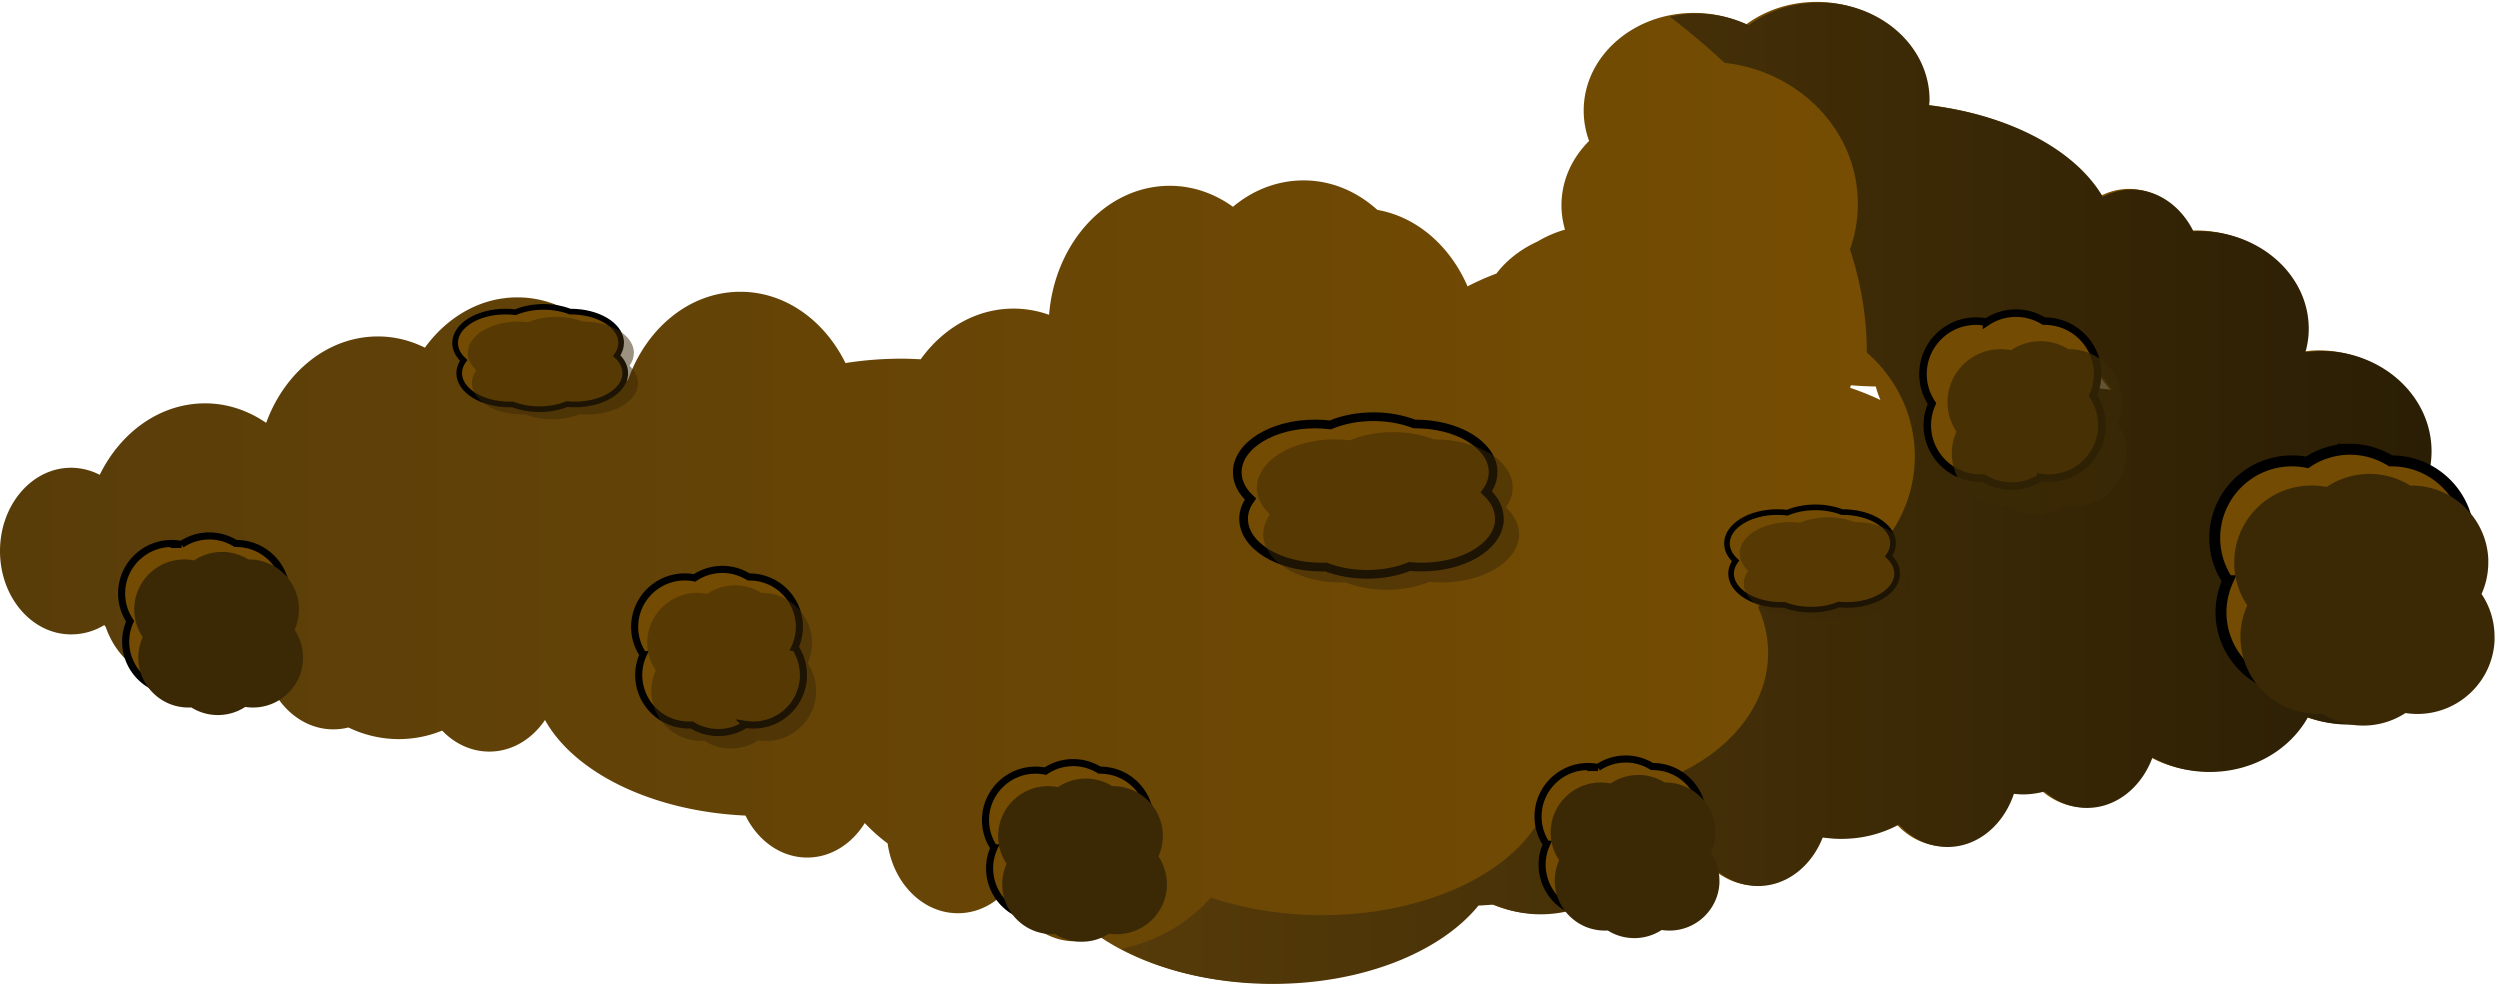 <svg width="376" height="148" xmlns="http://www.w3.org/2000/svg"><defs><linearGradient x1="-.001%" y1="-96.298%" x2="99.999%" y2="-96.298%" id="a"><stop stop-color="#593D09" offset="0%"/><stop stop-color="#7F5200" offset="100%"/></linearGradient><linearGradient x1="0%" y1="-96.365%" x2="100%" y2="-96.365%" id="b"><stop stop-color="#563B09" offset="0%"/><stop stop-color="#291D04" offset="100%"/></linearGradient></defs><g fill="none" fill-rule="evenodd"><path d="M273.222.13c-4.047 0-7.747 1.272-10.625 3.406a18.252 18.252 0 00-7.844-1.75c-9.153 0-16.562 6.581-16.562 14.688 0 1.588.285 3.13.812 4.562-2.582 2.588-4.156 5.962-4.156 9.688 0 1.26.194 2.489.531 3.656a17.312 17.312 0 00-4.125 1.781c-2.471 1.13-4.604 2.754-6.156 4.781-.003.001.003.03 0 .031-1.545.58-3 1.221-4.375 1.938-2.618-6.062-7.616-10.46-13.562-11.5-3.08-2.779-6.907-4.438-11.094-4.438-3.958 0-7.635 1.46-10.625 3.97-2.772-1.99-6.012-3.157-9.5-3.157-9.503 0-17.295 8.533-18.156 19.406a15.844 15.844 0 00-5.344-.937c-5.605 0-10.621 2.965-13.969 7.625-.924-.046-1.87-.094-2.812-.094a54.9 54.9 0 00-8.5.656c-3.154-6.401-9.052-10.718-15.813-10.718-7.67 0-14.238 5.549-16.937 13.406-2.87-7.403-9.204-12.563-16.594-12.563-5.575 0-10.559 2.946-13.906 7.563-2.177-1.075-4.553-1.688-7.063-1.688-7.538 0-14.029 5.36-16.812 13-2.703-1.854-5.83-2.937-9.188-2.937-6.773 0-12.694 4.329-15.844 10.75a9.458 9.458 0 00-4.312-1.063C4.782 70.192.003 75.8.003 82.724c0 6.924 4.78 12.53 10.688 12.53a9.515 9.515 0 005-1.405c.063.11.153.203.219.312 1.4 4.023 4.533 6.993 8.312 7.656 2.051.936 4.291 1.469 6.625 1.469 3.28 0 6.34-1.037 9-2.812 1.288 5.228 5.405 9.062 10.281 9.062.783 0 1.547-.094 2.282-.281a17.391 17.391 0 007.593 1.75 17.32 17.32 0 006.5-1.281c1.887 1.964 4.369 3.156 7.094 3.156 3.396 0 6.415-1.859 8.375-4.75 4.403 7.92 16.109 13.738 30.156 14.375 1.845 3.768 5.308 6.312 9.282 6.312 3.562 0 6.711-2.05 8.656-5.187a25.071 25.071 0 003.437 3.062c.83 5.957 5.245 10.5 10.563 10.5 2.895 0 5.511-1.342 7.437-3.531l.282.031c1.61 4.534 5.422 7.719 9.875 7.719 1.278 0 2.52-.268 3.656-.75 6.333 4.341 15.515 7.062 25.719 7.062 13.526 0 25.215-4.79 30.906-11.78a55.991 55.991 0 002.312-.157c2.14.918 4.51 1.469 7.032 1.469 6.913 0 12.827-3.864 15.312-9.344a25.81 25.81 0 001.188-.969c.906.14 1.83.25 2.78.25a18.14 18.14 0 004.157-.5c1.845 3.768 5.308 6.313 9.281 6.313 4.317 0 8.028-2.998 9.719-7.313.926.142 1.872.219 2.844.219 3.162 0 6.111-.796 8.625-2.156 1.913 2.1 4.484 3.375 7.312 3.375 4.54 0 8.416-3.323 9.969-8 .447.046.888.093 1.344.093 1.123 0 2.22-.162 3.281-.437 1.782 1.556 3.982 2.469 6.375 2.469 4.41 0 8.207-3.129 9.844-7.594 2.51 1.395 5.468 2.187 8.625 2.187 6.44 0 12.007-3.33 14.75-8.218a18.025 18.025 0 006.219 1.093c9.152 0 16.562-6.756 16.562-15.093 0-.988-.114-1.94-.312-2.875 1.275-2.14 2-4.582 2-7.188 0-4.866-2.544-9.177-6.47-11.937.382-1.27.595-2.62.595-4 0-8.338-7.441-15.094-16.594-15.094-.81 0-1.597.085-2.375.187.32-1.138.5-2.305.5-3.53 0-8.107-7.41-14.688-16.563-14.688-.264 0-.52.02-.781.03-1.848-3.753-5.317-6.28-9.281-6.28-1.55 0-3.015.4-4.344 1.093-4.103-7.03-14-12.34-26.125-13.75.017-.27.063-.537.063-.812 0-8.106-7.41-14.656-16.563-14.656zm41.719 54.687c.618 1.318 1.467 2.534 2.469 3.625a54.926 54.926 0 00-2.813-.281c.245-1.003.344-2.026.344-3.094 0-.084.002-.166 0-.25zm-36.563 2.969c1.228.108 2.485.162 3.75.188.16.7.419 1.37.688 2.03-1.43-.692-2.965-1.295-4.563-1.843.04-.125.09-.249.125-.375z" fill="url(#a)" transform="translate(-.003 .158)"/><path d="M273.645.228c-4.047 0-7.747 1.272-10.625 3.406a18.252 18.252 0 00-7.844-1.75c-1.396 0-2.736.18-4.031.47a104.533 104.533 0 018.219 6.937c11.3 1.245 20.062 10.258 20.062 21.218 0 2.39-.419 4.699-1.187 6.844 1.645 5.01 2.531 10.165 2.531 15.438v.062c4.45 3.904 7.219 9.45 7.219 15.625 0 11.705-10.002 21.235-22.406 21.406-.378.436-.766.881-1.157 1.313.968 2.144 1.5 4.456 1.5 6.844 0 11.811-12.82 21.375-28.656 21.375-1.409 0-2.802-.073-4.156-.22-2.43 10.343-16.843 18.282-34.25 18.282-6.077 0-11.787-.956-16.75-2.656-3.31 3.805-8.044 6.586-13.469 7.719 6.095 3.305 14.066 5.28 22.813 5.28 13.526 0 25.215-4.79 30.906-11.78a55.558 55.558 0 002.312-.157c2.14.918 4.51 1.47 7.032 1.47 6.913 0 12.827-3.865 15.312-9.345.415-.321.803-.632 1.188-.968.906.14 1.83.25 2.78.25a18.14 18.14 0 004.157-.5c1.845 3.768 5.308 6.312 9.281 6.312 4.317 0 8.028-2.998 9.719-7.312.926.142 1.872.218 2.844.218 3.162 0 6.111-.795 8.625-2.156 1.913 2.1 4.484 3.375 7.312 3.375 4.54 0 8.416-3.323 9.969-8 .447.047.888.094 1.344.094 1.123 0 2.22-.163 3.281-.438 1.782 1.556 3.982 2.47 6.375 2.47 4.41 0 8.207-3.13 9.844-7.595 2.51 1.395 5.468 2.188 8.625 2.188 6.44 0 12.007-3.33 14.75-8.219a18.025 18.025 0 006.219 1.094c9.152 0 16.562-6.756 16.562-15.094 0-.988-.114-1.94-.312-2.875 1.275-2.139 2-4.582 2-7.187 0-4.867-2.544-9.177-6.47-11.938.382-1.27.595-2.62.595-4 0-8.338-7.441-15.094-16.594-15.094-.81 0-1.597.085-2.375.188.32-1.138.5-2.306.5-3.531 0-8.106-7.41-14.688-16.563-14.688-.264 0-.52.02-.781.031-1.848-3.754-5.317-6.281-9.281-6.281-1.55 0-3.015.4-4.344 1.094-4.103-7.03-14-12.34-26.125-13.75.017-.271.063-.538.063-.813 0-8.106-7.41-14.656-16.563-14.656zm41.719 54.688c.618 1.317 1.467 2.534 2.469 3.625a54.792 54.792 0 00-2.813-.282c.245-1.003.344-2.025.344-3.093 0-.084.002-.166 0-.25z" fill="url(#b)" transform="translate(-.003 .158)"/><path d="M161.417 114.698c1.451 0 2.805.421 3.954 1.133h.1c4.024 0 7.318 3.157 7.52 7.13.007.13 0 .26 0 .39 0 1.089-.24 2.12-.656 3.054a7.462 7.462 0 011.267 4.177c0 .13.007.26 0 .388-.202 3.975-3.496 7.131-7.52 7.131-.398 0-.785-.03-1.166-.089a7.504 7.504 0 01-4.11 1.222 7.502 7.502 0 01-3.999-1.144 7.274 7.274 0 01-.444.011c-4.154 0-7.53-3.365-7.53-7.52 0-1.094.244-2.13.666-3.065a7.414 7.414 0 01-1.278-4.165c0-4.155 3.377-7.52 7.531-7.52.507 0 1 .05 1.477.144a7.466 7.466 0 014.188-1.277h0z" stroke="#000" stroke-width="1.066" fill="#734B02"/><path d="M163.317 117.1c1.45 0 2.805.42 3.954 1.132h.1c4.024 0 7.318 3.157 7.52 7.131.006.128 0 .259 0 .389 0 1.089-.24 2.12-.656 3.054a7.462 7.462 0 011.266 4.177c0 .13.007.26 0 .388-.201 3.975-3.495 7.131-7.52 7.131a7.6 7.6 0 01-1.166-.088 7.504 7.504 0 01-4.11 1.221 7.502 7.502 0 01-3.998-1.144 7.274 7.274 0 01-.444.011c-4.155 0-7.531-3.365-7.531-7.52 0-1.094.245-2.13.666-3.065a7.414 7.414 0 01-1.277-4.165c0-4.155 3.376-7.52 7.53-7.52.508 0 1 .05 1.478.144a7.466 7.466 0 014.188-1.277z" fill="#3B2906"/><path d="M244.517 114.155c1.451 0 2.806.422 3.954 1.133h.1c4.025 0 7.319 3.157 7.52 7.131.007.128 0 .259 0 .389 0 1.089-.24 2.12-.655 3.054a7.462 7.462 0 011.266 4.177c0 .13.007.26 0 .388-.201 3.975-3.495 7.131-7.52 7.131-.397 0-.785-.03-1.166-.089a7.504 7.504 0 01-4.11 1.222 7.502 7.502 0 01-3.998-1.144 7.274 7.274 0 01-.445.011c-4.154 0-7.53-3.365-7.53-7.52 0-1.094.244-2.13.666-3.065a7.414 7.414 0 01-1.277-4.165c0-4.155 3.376-7.52 7.53-7.52.508 0 1 .05 1.478.144a7.466 7.466 0 014.187-1.277h0z" stroke="#000" stroke-width="1.066" fill="#734B02"/><path d="M246.417 116.556c1.451 0 2.805.422 3.954 1.133h.1c4.025 0 7.318 3.157 7.52 7.131.007.128 0 .26 0 .389 0 1.089-.24 2.12-.655 3.054a7.462 7.462 0 011.266 4.177c0 .13.007.26 0 .389-.202 3.974-3.495 7.13-7.52 7.13a7.6 7.6 0 01-1.166-.088 7.504 7.504 0 01-4.11 1.221 7.502 7.502 0 01-3.999-1.144 7.274 7.274 0 01-.444.011c-4.154 0-7.53-3.365-7.53-7.52 0-1.093.244-2.129.666-3.065a7.414 7.414 0 01-1.278-4.165c0-4.154 3.377-7.52 7.531-7.52.507 0 1 .05 1.477.145a7.466 7.466 0 014.188-1.278z" fill="#3B2906"/><path d="M353.451 67.57c2.239 0 4.328.65 6.1 1.748h.155c6.208 0 11.29 4.87 11.6 11.001.011.198 0 .4 0 .6 0 1.68-.37 3.271-1.01 4.712a11.511 11.511 0 011.953 6.443c0 .2.011.402 0 .6-.31 6.131-5.392 11.001-11.6 11.001a11.71 11.71 0 01-1.8-.137 11.577 11.577 0 01-6.34 1.885c-2.264 0-4.383-.644-6.169-1.765a11.21 11.21 0 01-.685.017c-6.41 0-11.618-5.192-11.618-11.6 0-1.689.377-3.286 1.028-4.73a11.437 11.437 0 01-1.97-6.426c0-6.409 5.208-11.601 11.617-11.601.782 0 1.542.076 2.28.223a11.518 11.518 0 016.46-1.97h0z" stroke="#000" stroke-width="1.645" fill="#734B02"/><path d="M356.382 71.275c2.239 0 4.328.65 6.1 1.747h.155c6.208 0 11.29 4.87 11.6 11.002.011.197 0 .4 0 .6 0 1.68-.37 3.27-1.01 4.712a11.511 11.511 0 011.953 6.443c0 .2.01.402 0 .6-.31 6.13-5.392 11-11.601 11-.613 0-1.211-.046-1.8-.137a11.577 11.577 0 01-6.34 1.885c-2.263 0-4.383-.644-6.168-1.765-.227.014-.455.017-.686.017-6.409 0-11.618-5.192-11.618-11.6 0-1.689.378-3.286 1.028-4.73a11.438 11.438 0 01-1.97-6.426c0-6.409 5.209-11.6 11.618-11.6.782 0 1.541.076 2.279.222a11.518 11.518 0 016.46-1.97z" fill="#3B2906"/><path d="M303.21 47.096c1.538 0 2.974.447 4.192 1.202h.106c4.268 0 7.76 3.347 7.974 7.561.007.136 0 .275 0 .412a7.945 7.945 0 01-.695 3.24 7.912 7.912 0 011.343 4.428c0 .138.007.276 0 .412-.214 4.215-3.706 7.562-7.974 7.562-.421 0-.832-.032-1.236-.095a7.957 7.957 0 01-4.358 1.296 7.955 7.955 0 01-4.24-1.213c-.157.01-.313.012-.472.012-4.405 0-7.985-3.569-7.985-7.974 0-1.16.26-2.258.707-3.25a7.861 7.861 0 01-1.355-4.418c0-4.405 3.58-7.973 7.986-7.973.537 0 1.06.052 1.566.153a7.917 7.917 0 014.44-1.355h0z" stroke="#000" stroke-width="1.131" fill="#734B02"/><path d="M306.901 51.32c1.539 0 2.975.447 4.193 1.201h.106c4.268 0 7.76 3.347 7.974 7.562.007.136 0 .274 0 .412a7.945 7.945 0 01-.695 3.239 7.912 7.912 0 011.343 4.428c0 .138.007.277 0 .413-.214 4.214-3.706 7.561-7.974 7.561-.422 0-.833-.031-1.237-.094a7.957 7.957 0 01-4.358 1.296 7.956 7.956 0 01-4.24-1.214c-.156.01-.312.012-.47.012-4.406 0-7.986-3.568-7.986-7.974 0-1.16.26-2.258.706-3.25a7.861 7.861 0 01-1.354-4.417c0-4.405 3.58-7.974 7.985-7.974.538 0 1.06.053 1.567.153a7.917 7.917 0 014.44-1.354z" opacity=".802" fill="#3B2906"/><path d="M31.487 80.607c1.45 0 2.805.421 3.954 1.133h.1c4.024 0 7.318 3.156 7.52 7.13.007.13 0 .26 0 .39 0 1.089-.24 2.12-.656 3.054a7.462 7.462 0 011.267 4.177c0 .13.007.26 0 .388-.202 3.975-3.496 7.131-7.52 7.131-.398 0-.785-.03-1.166-.089a7.504 7.504 0 01-4.11 1.222A7.502 7.502 0 0126.877 104a7.274 7.274 0 01-.444.011c-4.154 0-7.531-3.365-7.531-7.52 0-1.094.245-2.13.666-3.065a7.414 7.414 0 01-1.277-4.165c0-4.155 3.377-7.52 7.53-7.52.508 0 1 .05 1.478.144a7.466 7.466 0 014.188-1.277h0z" stroke="#000" stroke-width="1.066" fill="#734B02"/><path d="M33.386 83.008c1.451 0 2.806.422 3.955 1.133h.1c4.024 0 7.318 3.157 7.52 7.131.006.128 0 .259 0 .389 0 1.089-.24 2.12-.656 3.054a7.462 7.462 0 011.266 4.177c0 .13.007.26 0 .388-.201 3.975-3.495 7.131-7.52 7.131a7.6 7.6 0 01-1.166-.088 7.504 7.504 0 01-4.11 1.221 7.502 7.502 0 01-3.998-1.144 7.274 7.274 0 01-.444.011c-4.155 0-7.531-3.365-7.531-7.52 0-1.094.244-2.13.666-3.065a7.414 7.414 0 01-1.277-4.165c0-4.155 3.376-7.52 7.53-7.52.508 0 1 .05 1.478.144a7.466 7.466 0 014.187-1.277z" fill="#3B2906"/><path d="M108.647 85.64c1.451 0 2.806.42 3.955 1.132h.1c4.024 0 7.318 3.157 7.52 7.131.006.128 0 .259 0 .389 0 1.089-.24 2.12-.656 3.054a7.462 7.462 0 011.266 4.177c0 .13.007.26 0 .389-.201 3.974-3.495 7.13-7.52 7.13-.397 0-.785-.03-1.166-.088a7.504 7.504 0 01-4.11 1.221 7.502 7.502 0 01-3.998-1.144 7.274 7.274 0 01-.445.011c-4.154 0-7.53-3.365-7.53-7.52 0-1.094.244-2.129.666-3.065a7.414 7.414 0 01-1.277-4.165c0-4.154 3.376-7.52 7.53-7.52.508 0 1 .05 1.478.144a7.466 7.466 0 014.187-1.277h0z" stroke="#000" stroke-width="1.066" fill="#734B02"/><path d="M110.547 88.04c1.451 0 2.805.422 3.954 1.133h.1c4.025 0 7.319 3.157 7.52 7.131.007.128 0 .26 0 .389 0 1.089-.24 2.12-.655 3.055a7.462 7.462 0 011.266 4.176c0 .13.007.26 0 .389-.202 3.974-3.495 7.13-7.52 7.13a7.6 7.6 0 01-1.166-.088 7.504 7.504 0 01-4.11 1.222 7.502 7.502 0 01-3.999-1.145 7.274 7.274 0 01-.444.012c-4.154 0-7.53-3.366-7.53-7.52 0-1.094.244-2.13.666-3.066a7.414 7.414 0 01-1.278-4.165c0-4.154 3.377-7.52 7.531-7.52.507 0 1 .05 1.478.145a7.466 7.466 0 014.187-1.278z" fill-opacity=".507" fill="#3B2906"/><path d="M273.038 76.304c1.463 0 2.828.264 3.986.71h.101c4.057 0 7.378 1.98 7.581 4.473.007.08 0 .162 0 .244 0 .683-.242 1.33-.66 1.916.808.75 1.276 1.647 1.276 2.619 0 .081.007.163 0 .244-.203 2.492-3.524 4.472-7.581 4.472-.401 0-.792-.019-1.176-.056-1.19.484-2.616.767-4.143.767-1.48 0-2.865-.262-4.032-.718-.148.006-.297.007-.447.007-4.189 0-7.593-2.11-7.593-4.716 0-.686.247-1.336.672-1.923-.81-.748-1.288-1.641-1.288-2.612 0-2.606 3.405-4.716 7.593-4.716.51 0 1.007.03 1.489.09 1.208-.505 2.656-.8 4.222-.8h0z" stroke="#000" stroke-width=".848" fill="#734B02"/><path d="M274.953 77.81c1.463 0 2.828.264 3.986.71h.101c4.057 0 7.378 1.98 7.581 4.473.007.08 0 .162 0 .244 0 .683-.241 1.33-.66 1.916.808.75 1.276 1.647 1.276 2.619 0 .081.007.163 0 .244-.203 2.492-3.524 4.472-7.58 4.472-.402 0-.793-.019-1.177-.056-1.19.483-2.616.767-4.143.767-1.48 0-2.864-.262-4.031-.718-.149.006-.298.007-.448.007-4.188 0-7.593-2.11-7.593-4.716 0-.686.247-1.336.672-1.923-.81-.748-1.287-1.642-1.287-2.612 0-2.606 3.404-4.716 7.592-4.716.511 0 1.007.03 1.49.09 1.208-.506 2.655-.801 4.22-.801z" fill-opacity=".507" fill="#3B2906"/><path d="M81.75 46.153c1.462 0 2.828.264 3.986.71h.1c4.058 0 7.379 1.98 7.582 4.473.007.08 0 .162 0 .244 0 .683-.242 1.33-.661 1.916.808.75 1.277 1.647 1.277 2.619 0 .081.007.163 0 .244-.204 2.492-3.524 4.472-7.581 4.472-.401 0-.792-.019-1.176-.056-1.19.483-2.616.767-4.144.767-1.479 0-2.864-.262-4.03-.718-.15.006-.298.007-.449.007-4.188 0-7.592-2.11-7.592-4.716 0-.686.247-1.336.672-1.923-.81-.748-1.288-1.641-1.288-2.612 0-2.606 3.404-4.716 7.592-4.716.512 0 1.008.03 1.49.09 1.208-.505 2.656-.8 4.221-.8v-.001z" stroke="#000" stroke-width=".848" fill="#734B02"/><path d="M83.664 47.659c1.463 0 2.829.264 3.987.71h.1c4.058 0 7.379 1.98 7.582 4.473.007.08 0 .162 0 .244 0 .683-.242 1.33-.66 1.915.807.75 1.276 1.648 1.276 2.62 0 .081.007.163 0 .244-.203 2.492-3.524 4.472-7.581 4.472-.401 0-.792-.019-1.176-.056-1.19.483-2.616.767-4.143.767-1.48 0-2.865-.262-4.032-.718-.148.006-.297.007-.448.007-4.188 0-7.592-2.11-7.592-4.716 0-.686.247-1.336.672-1.923-.81-.748-1.288-1.642-1.288-2.612 0-2.606 3.404-4.717 7.593-4.717.51 0 1.007.032 1.489.091 1.208-.506 2.656-.801 4.222-.801z" fill-opacity=".507" fill="#3B2906"/><path d="M206.58 62.671c2.255 0 4.359.407 6.143 1.095h.155c6.252 0 11.368 3.05 11.68 6.89.012.125 0 .25 0 .376 0 1.053-.371 2.05-1.017 2.952 1.245 1.156 1.967 2.539 1.967 4.036 0 .125.01.252 0 .375-.313 3.841-5.43 6.891-11.68 6.891-.618 0-1.22-.029-1.812-.086-1.833.745-4.03 1.181-6.384 1.181-2.28 0-4.413-.403-6.211-1.105-.229.009-.458.01-.69.01-6.453 0-11.698-3.252-11.698-7.266 0-1.057.38-2.058 1.035-2.962-1.248-1.153-1.984-2.53-1.984-4.025 0-4.015 5.245-7.267 11.698-7.267.787 0 1.552.048 2.294.14 1.862-.78 4.093-1.235 6.505-1.235h0z" stroke="#000" stroke-width="1.306" fill="#734B02"/><path d="M209.532 64.991c2.254 0 4.357.408 6.142 1.095h.155c6.251 0 11.368 3.05 11.68 6.891.012.124 0 .25 0 .376 0 1.052-.372 2.049-1.017 2.951 1.245 1.156 1.967 2.54 1.967 4.036 0 .125.01.252 0 .376-.313 3.84-5.43 6.89-11.68 6.89-.618 0-1.22-.028-1.812-.085-1.834.744-4.03 1.18-6.384 1.18-2.28 0-4.413-.403-6.211-1.105-.229.009-.458.01-.69.01-6.453 0-11.698-3.252-11.698-7.266 0-1.057.38-2.058 1.035-2.962-1.248-1.153-1.984-2.53-1.984-4.025 0-4.015 5.245-7.267 11.698-7.267.787 0 1.552.048 2.294.14 1.862-.78 4.092-1.235 6.505-1.235z" fill-opacity=".507" fill="#3B2906"/></g></svg>